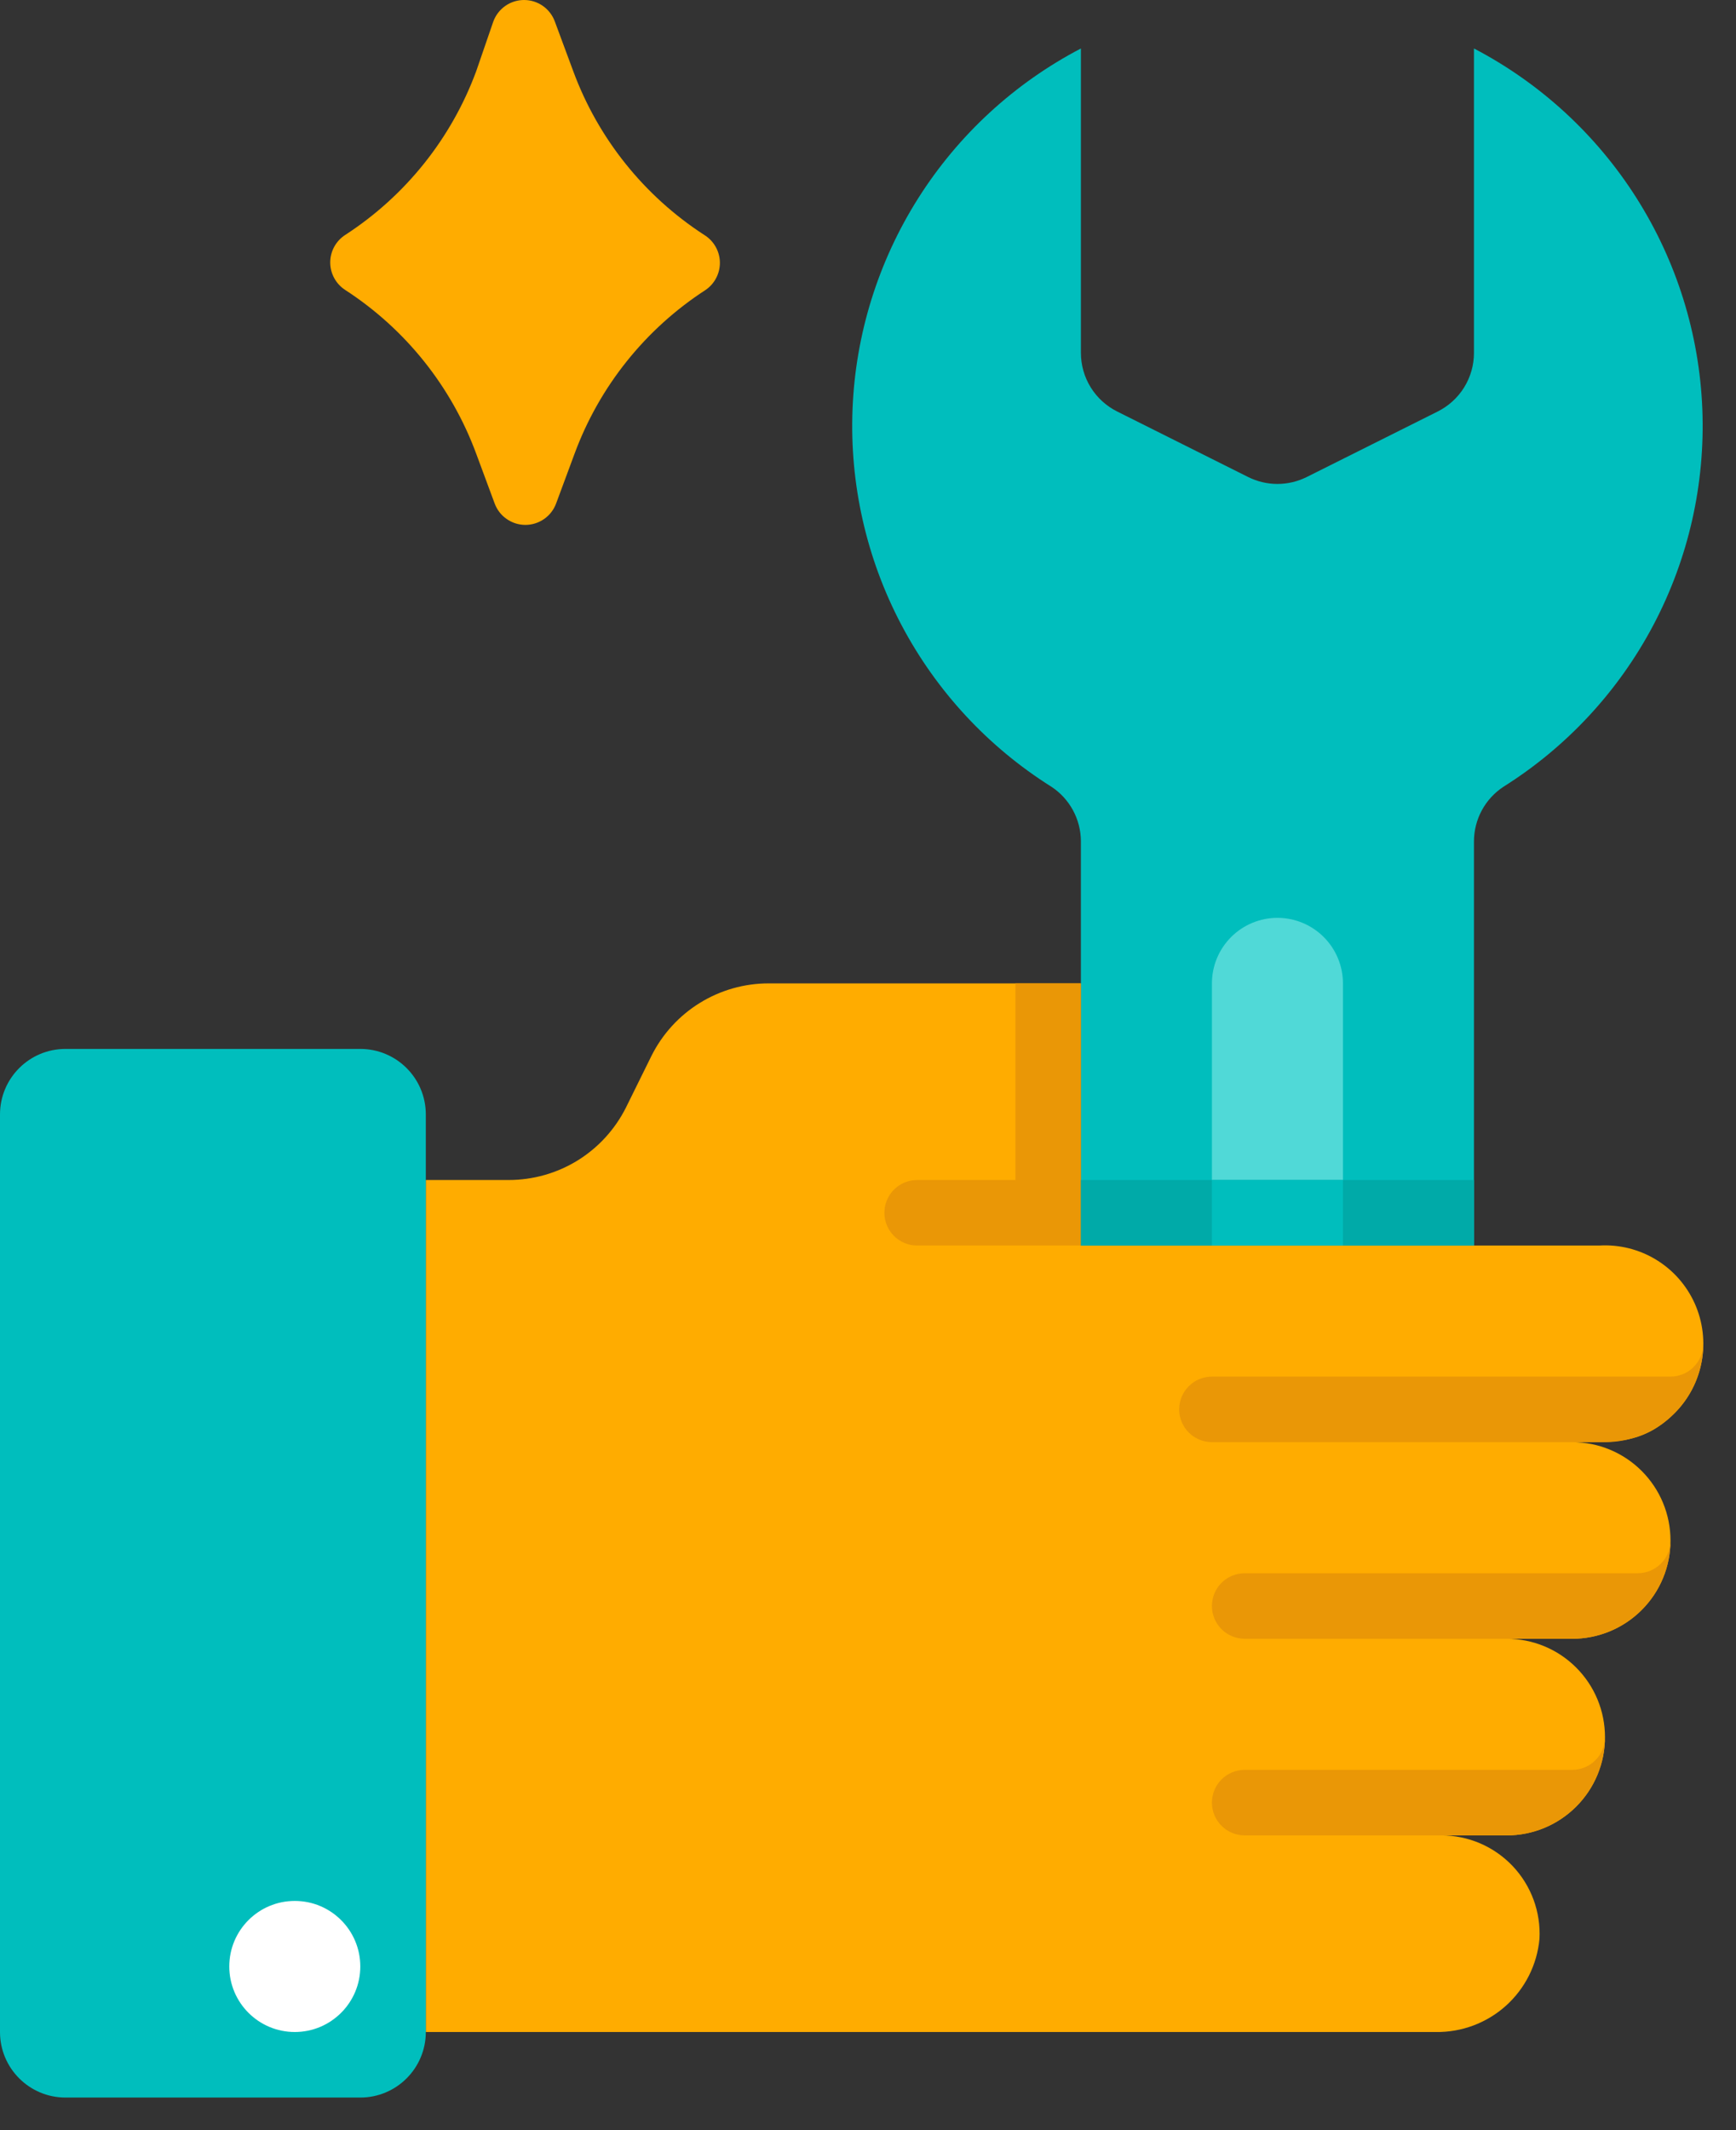 <svg width="53" height="65" viewBox="0 0 53 65" fill="none" xmlns="http://www.w3.org/2000/svg">
<rect x="0" y="0" width="53" height="65" fill="#333333" stroke="none"/>
<path d="M51.12 43.129C51.551 42.699 51.841 42.149 51.952 41.551C52.063 40.952 51.989 40.334 51.741 39.779C51.492 39.224 51.081 38.757 50.561 38.441C50.041 38.124 49.438 37.974 48.83 38.009H33V30.009H23.47C22.727 30.008 21.998 30.215 21.366 30.605C20.734 30.995 20.223 31.554 19.89 32.219L19.11 33.799C18.777 34.463 18.266 35.022 17.634 35.413C17.002 35.803 16.273 36.009 15.53 36.009H13V62.009H43.83C44.619 62.022 45.384 61.737 45.972 61.211C46.56 60.684 46.927 59.955 47 59.169C47.022 58.762 46.96 58.354 46.819 57.971C46.678 57.589 46.461 57.239 46.18 56.943C45.899 56.648 45.561 56.412 45.186 56.251C44.811 56.091 44.408 56.008 44 56.009H46C46.796 56.009 47.559 55.693 48.121 55.13C48.684 54.568 49 53.804 49 53.009C49 52.213 48.684 51.45 48.121 50.888C47.559 50.325 46.796 50.009 46 50.009H48C48.796 50.009 49.559 49.693 50.121 49.13C50.684 48.568 51 47.804 51 47.009C51 46.213 50.684 45.45 50.121 44.888C49.559 44.325 48.796 44.009 48 44.009C49.19 44.009 50.14 44.109 51.12 43.129Z" fill="#FFAC00"/>
<path d="M11 32.009H2C0.895 32.009 0 32.904 0 34.009V62.009C0 63.113 0.895 64.009 2 64.009H11C12.105 64.009 13 63.113 13 62.009V34.009C13 32.904 12.105 32.009 11 32.009Z" fill="#00BEBD"/>
<path d="M21.54 8.849C19.702 10.04 18.298 11.794 17.54 13.849L16.98 15.359C16.91 15.552 16.782 15.719 16.614 15.836C16.446 15.954 16.245 16.018 16.04 16.018C15.835 16.018 15.634 15.954 15.466 15.836C15.298 15.719 15.17 15.552 15.1 15.359L14.54 13.849C13.782 11.794 12.378 10.04 10.54 8.849C10.4 8.758 10.284 8.634 10.204 8.487C10.124 8.34 10.082 8.176 10.082 8.009C10.082 7.842 10.124 7.677 10.204 7.531C10.284 7.384 10.4 7.259 10.54 7.169C12.378 5.978 13.782 4.224 14.54 2.169L15.06 0.659C15.13 0.466 15.258 0.299 15.426 0.181C15.594 0.063 15.795 0 16 0C16.205 0 16.406 0.063 16.574 0.181C16.742 0.299 16.87 0.466 16.94 0.659L17.5 2.169C18.258 4.224 19.662 5.978 21.5 7.169C21.642 7.256 21.761 7.378 21.844 7.523C21.928 7.667 21.974 7.831 21.978 7.998C21.982 8.165 21.944 8.33 21.867 8.479C21.791 8.628 21.678 8.755 21.54 8.849Z" fill="#FFAC00"/>
<path d="M45 1.479V10.769C45 11.141 44.896 11.506 44.7 11.822C44.504 12.138 44.223 12.393 43.89 12.559L39.89 14.559C39.613 14.696 39.309 14.768 39 14.768C38.691 14.768 38.386 14.696 38.11 14.559L34.11 12.559C33.777 12.393 33.496 12.138 33.3 11.822C33.104 11.506 33 11.141 33 10.769V1.479C30.972 2.538 29.26 4.113 28.036 6.045C26.812 7.977 26.119 10.198 26.028 12.483C25.937 14.769 26.45 17.038 27.516 19.062C28.582 21.085 30.163 22.792 32.1 24.009C32.375 24.19 32.601 24.436 32.758 24.726C32.915 25.016 32.998 25.34 33 25.669V38.009H45V25.679C45 25.348 45.082 25.022 45.239 24.73C45.396 24.439 45.623 24.191 45.9 24.009C47.837 22.792 49.418 21.085 50.484 19.062C51.55 17.038 52.063 14.769 51.972 12.483C51.881 10.198 51.188 7.977 49.964 6.045C48.74 4.113 47.027 2.538 45 1.479Z" fill="#00BEBD"/>
<path d="M31 30.009V36.009H28C27.735 36.009 27.48 36.114 27.293 36.302C27.105 36.489 27 36.744 27 37.009C27 37.274 27.105 37.528 27.293 37.716C27.48 37.903 27.735 38.009 28 38.009H33V30.009H31Z" fill="#EA9706"/>
<path d="M9 62.009C10.105 62.009 11 61.113 11 60.009C11 58.904 10.105 58.009 9 58.009C7.895 58.009 7 58.904 7 60.009C7 61.113 7.895 62.009 9 62.009Z" fill="white"/>
<path d="M45 36.009H33V38.009H45V36.009Z" fill="#00AAA8"/>
<path d="M41 36.009H37V30.009C37 29.478 37.211 28.97 37.586 28.595C37.961 28.22 38.47 28.009 39 28.009C39.53 28.009 40.039 28.22 40.414 28.595C40.789 28.97 41 29.478 41 30.009V36.009Z" fill="#50D9D7"/>
<path d="M41 36.009H37V38.009H41V36.009Z" fill="#00BEBD"/>
<path d="M52 41.009C52 41.804 51.684 42.568 51.121 43.13C50.559 43.693 49.796 44.009 49 44.009H37C36.735 44.009 36.48 43.903 36.293 43.716C36.105 43.528 36 43.274 36 43.009C36 42.744 36.105 42.489 36.293 42.302C36.48 42.114 36.735 42.009 37 42.009H51C51.265 42.009 51.52 41.903 51.707 41.716C51.895 41.528 52 41.274 52 41.009Z" fill="#EA9706"/>
<path d="M51 47.009C51 47.804 50.684 48.568 50.121 49.13C49.559 49.693 48.796 50.009 48 50.009H38C37.735 50.009 37.48 49.903 37.293 49.716C37.105 49.528 37 49.274 37 49.009C37 48.744 37.105 48.489 37.293 48.302C37.48 48.114 37.735 48.009 38 48.009H50C50.265 48.009 50.52 47.903 50.707 47.716C50.895 47.528 51 47.274 51 47.009Z" fill="#EA9706"/>
<path d="M49 53.009C49 53.804 48.684 54.568 48.121 55.13C47.559 55.693 46.796 56.009 46 56.009H38C37.735 56.009 37.48 55.903 37.293 55.716C37.105 55.528 37 55.274 37 55.009C37 54.744 37.105 54.489 37.293 54.302C37.48 54.114 37.735 54.009 38 54.009H48C48.265 54.009 48.52 53.903 48.707 53.716C48.895 53.528 49 53.274 49 53.009Z" fill="#EA9706"/>
</svg>

